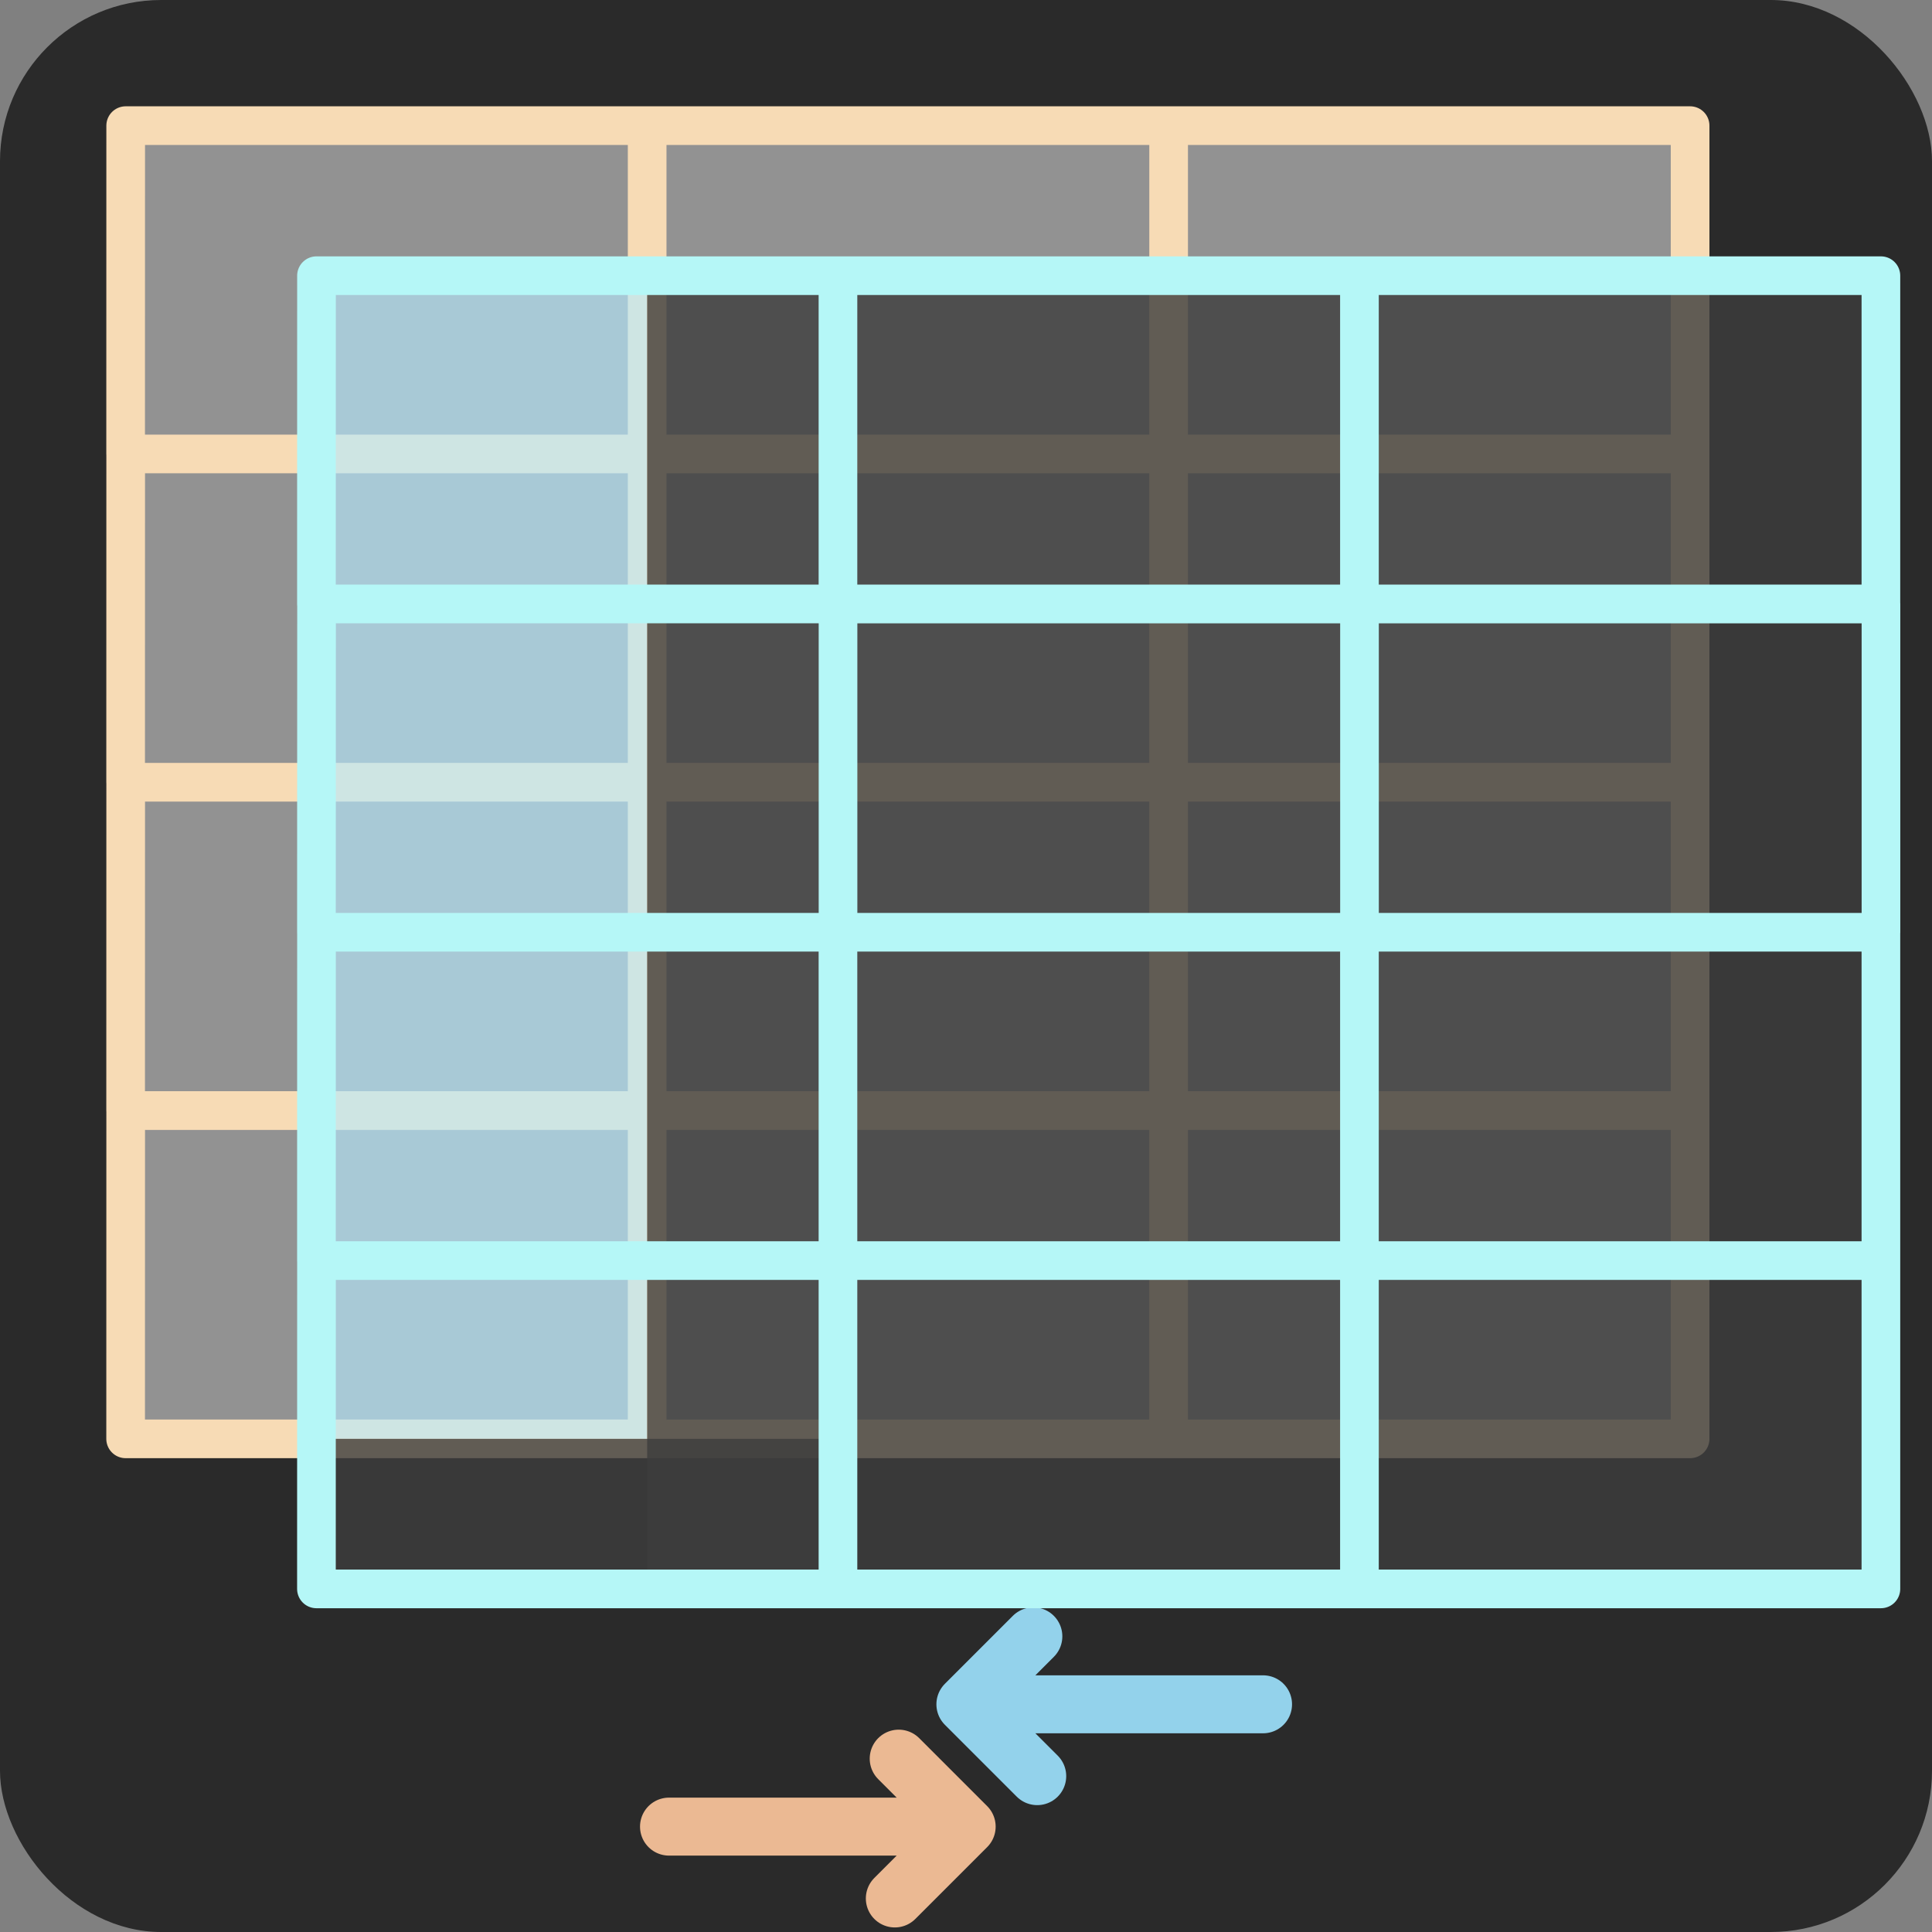 <?xml version="1.0" encoding="UTF-8" standalone="no"?>
<!-- Created with Inkscape (http://www.inkscape.org/) -->

<svg
   width="100pt"
   height="100pt"
   viewBox="0 0 35.278 35.278"
   version="1.1"
   id="svg5"
   inkscape:version="1.1.2 (0a00cf5339, 2022-02-04)"
   sodipodi:docname="icon.svg"
   xmlns:inkscape="http://www.inkscape.org/namespaces/inkscape"
   xmlns:sodipodi="http://sodipodi.sourceforge.net/DTD/sodipodi-0.dtd"
   xmlns="http://www.w3.org/2000/svg"
   xmlns:svg="http://www.w3.org/2000/svg">
  <rect x="0" y="0" width="35.278" height="35.278" fill="#808080" stroke="none"/>
  <sodipodi:namedview
     id="namedview7"
     pagecolor="#505050"
     bordercolor="#ffffff"
     borderopacity="1"
     inkscape:pageshadow="0"
     inkscape:pageopacity="0"
     inkscape:pagecheckerboard="1"
     inkscape:document-units="pt"
     showgrid="false"
     showguides="false"
     units="pt"
     width="100pt"
     inkscape:zoom="4.1272894"
     inkscape:cx="89.041491"
     inkscape:cy="68.325715"
     inkscape:window-width="1920"
     inkscape:window-height="1053"
     inkscape:window-x="0"
     inkscape:window-y="0"
     inkscape:window-maximized="1"
     inkscape:current-layer="layer1"
     inkscape:snap-global="true" />
  <defs
     id="defs2" />
  <g
     inkscape:label="Layer 1"
     inkscape:groupmode="layer"
     id="layer1">
    <rect
       style="fill:#292929;fill-opacity:0.988;stroke:none;stroke-width:0.895;stroke-linecap:round;stroke-linejoin:round;stroke-miterlimit:4;stroke-dasharray:none;stroke-opacity:1"
       id="rect2842-0"
       width="35.278"
       height="35.278"
       x="-2.7755576e-17"
       y="-6.9388939e-18"
       ry="2.944" />
    <rect
       style="fill:#929292;fill-opacity:1;stroke:none;stroke-width:0.706;stroke-linecap:round;stroke-linejoin:round;stroke-miterlimit:4;stroke-dasharray:none;stroke-opacity:1"
       id="rect15329"
       width="28.567"
       height="23.979"
       x="2.294"
       y="2.294" />
    <g
       id="g2818-7"
       transform="matrix(0.753,0,0,0.753,4.36,9.272)"
       style="stroke-width:1.406;stroke-miterlimit:4;stroke-dasharray:none">
      <path
         id="path1392-9"
         style="fill:none;stroke:#93d2eb;stroke-width:1.406;stroke-linecap:round;stroke-linejoin:round;stroke-miterlimit:4;stroke-dasharray:none;stroke-opacity:1"
         d="m 17.62,29.015 1.648,-1.648 m 5.57,1.648 H 17.62 l 1.742,1.742" />
      <path
         id="path1392-5-2"
         style="fill:none;stroke:#ebb993;stroke-width:1.406;stroke-linecap:round;stroke-linejoin:round;stroke-miterlimit:4;stroke-dasharray:none;stroke-opacity:1"
         d="m 17.651,31.981 -1.648,-1.648 m -5.57,1.648 h 7.218 l -1.742,1.742" />
    </g>
    <path
       id="rect5185-2-7-6"
       style="fill:none;fill-opacity:0.988;stroke:#f7dbb5;stroke-width:0.706;stroke-linecap:round;stroke-linejoin:round;stroke-opacity:1"
       d="m 21.339,20.278 h 9.522 v 5.995 h -9.522 z m -9.522,0 h 9.522 v 5.995 h -9.522 z m -9.522,0 h 9.522 v 5.995 H 2.294 Z M 21.339,14.284 h 9.522 v 5.995 h -9.522 z m -9.522,0 h 9.522 v 5.995 h -9.522 z m -9.522,0 h 9.522 v 5.995 H 2.294 Z M 21.339,8.289 h 9.522 v 5.995 h -9.522 z m -9.522,0 h 9.522 v 5.995 h -9.522 z m -9.522,0 H 11.817 V 14.284 H 2.294 Z M 21.339,2.294 h 9.522 v 5.995 h -9.522 z m -9.522,-2e-7 h 9.522 v 5.995 h -9.522 z m -9.522,0 H 11.817 V 8.289 H 2.294 Z" />
    <rect
       style="fill:#b5eaff;fill-opacity:0.628;stroke:none;stroke-width:0.706;stroke-linecap:round;stroke-linejoin:round;stroke-miterlimit:4;stroke-dasharray:none;stroke-opacity:1"
       id="rect8937"
       width="6.039"
       height="21.239"
       x="5.778"
       y="5.034" />
    <rect
       style="fill:#3d3d3d;fill-opacity:0.802;stroke:none;stroke-width:0.706;stroke-linecap:round;stroke-linejoin:round;stroke-miterlimit:4;stroke-dasharray:none;stroke-opacity:1"
       id="rect15329-1"
       width="22.529"
       height="23.979"
       x="11.817"
       y="5.034" />
    <rect
       style="fill:#3d3d3d;fill-opacity:0.802;stroke:none;stroke-width:0.706;stroke-linecap:round;stroke-linejoin:round;stroke-miterlimit:4;stroke-dasharray:none;stroke-opacity:1"
       id="rect15329-1-8"
       width="9.522"
       height="2.739"
       x="5.778"
       y="26.273" />
    <path
       id="rect5185-2-7-6-2"
       style="fill:none;fill-opacity:0;stroke:#b5f7f7;stroke-width:0.706;stroke-linecap:round;stroke-linejoin:round;stroke-opacity:1"
       d="m 24.823,23.018 h 9.522 v 5.995 h -9.522 z m -9.522,0 h 9.522 v 5.995 h -9.522 z m -9.522,0 h 9.522 v 5.995 H 5.778 Z M 24.823,17.023 h 9.522 v 5.995 h -9.522 z m -9.522,0 h 9.522 v 5.995 h -9.522 z m -9.522,0 h 9.522 v 5.995 H 5.778 Z m 19.045,-5.995 h 9.522 v 5.995 h -9.522 z m -9.522,0 h 9.522 v 5.995 h -9.522 z m -9.522,0 h 9.522 v 5.995 H 5.778 Z M 24.823,5.034 h 9.522 v 5.995 h -9.522 z m -9.522,-2e-7 h 9.522 v 5.995 h -9.522 z m -9.522,0 H 15.301 V 11.028 H 5.778 Z" />
  </g>
</svg>
